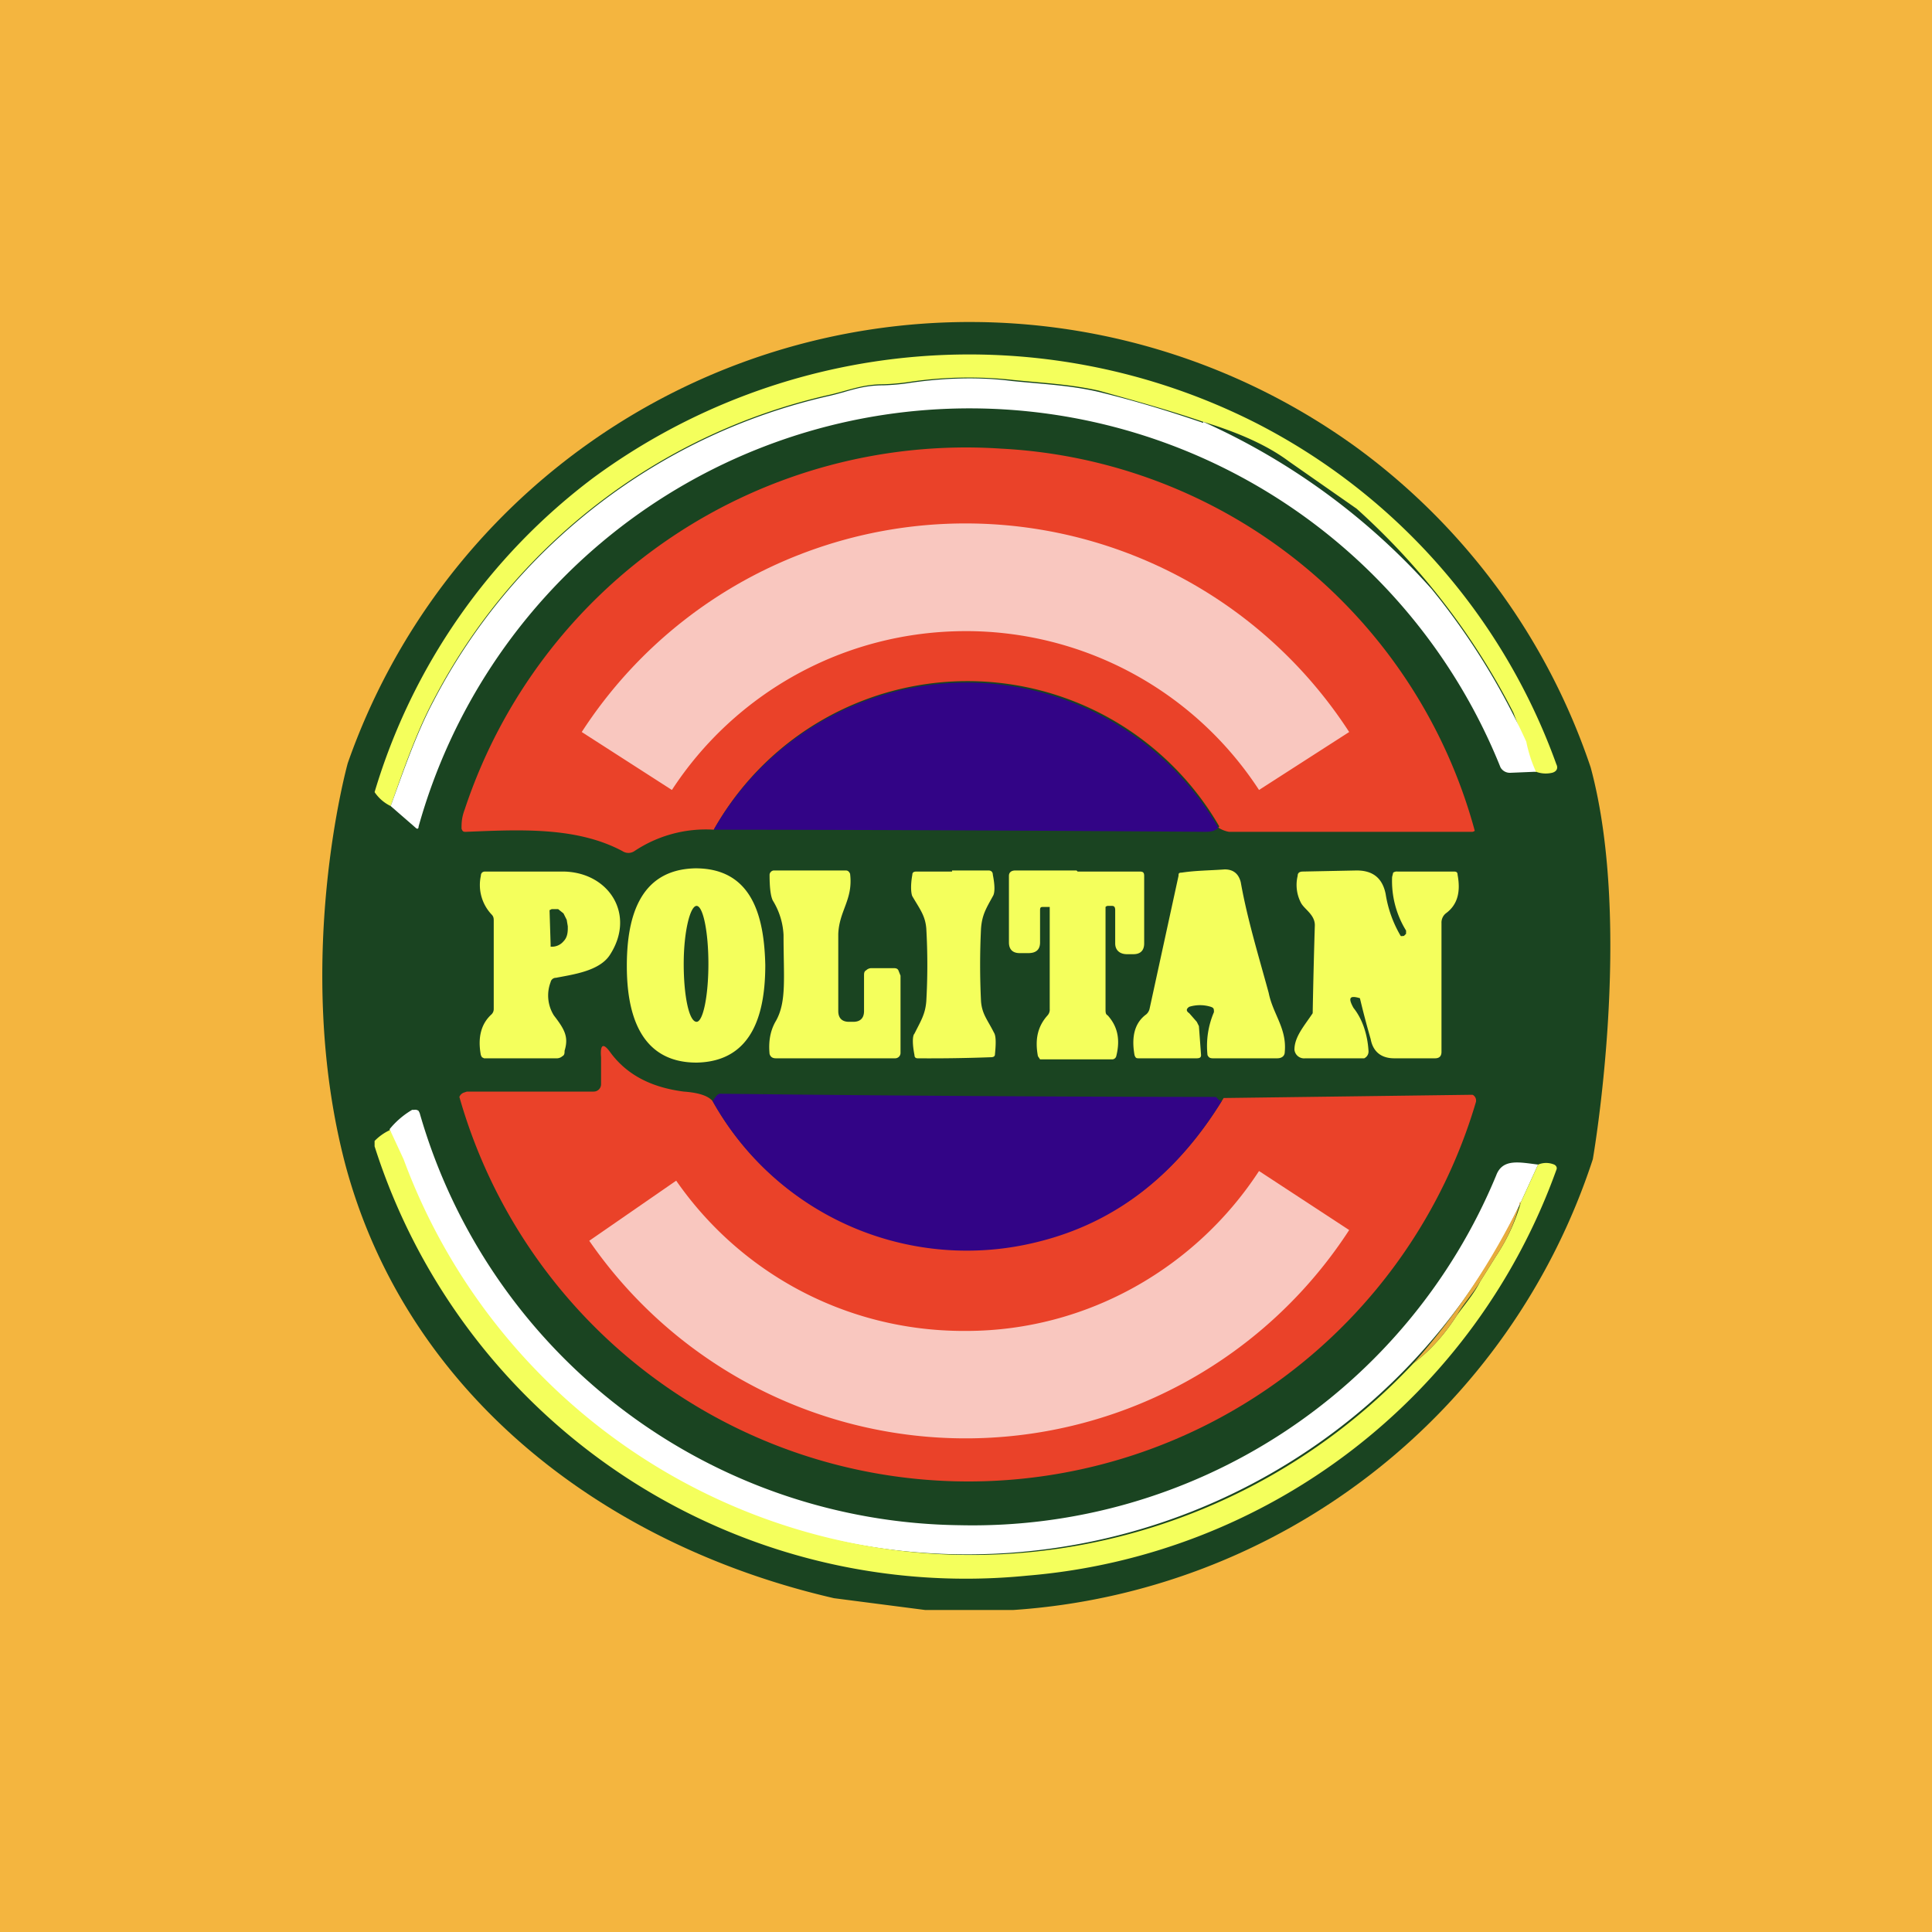 <!-- by TradingView --><svg width="18" height="18" viewBox="0 0 18 18" xmlns="http://www.w3.org/2000/svg"><path fill="#F4B53F" d="M0 0h18v18H0z"/><path d="M9.45 15h-.83l-.85-.11c-2.17-.5-3.98-1.92-4.55-4.03-.5-1.89.02-3.75.02-3.75a6.14 6.14 0 0 1 9.4-2.94 6.1 6.1 0 0 1 2.18 2.98c.4 1.48.02 3.65.02 3.65a6.11 6.11 0 0 1-5.4 4.2Z" fill="#1A4421"/><path d="M14.3 7.19a25.84 25.84 0 0 0-.2-.55 6.57 6.57 0 0 0-1.46-1.9l-.63-.44c-.2-.15-.47-.27-.8-.37-.32-.11-.65-.2-.97-.29-.27-.06-.5-.07-.8-.1a3.8 3.8 0 0 0-.98.02 2 2 0 0 1-.23.02c-.2 0-.33.06-.51.1a5.53 5.53 0 0 0-3.68 2.84c-.16.3-.28.65-.4.99a.38.38 0 0 1-.15-.13 5.7 5.7 0 0 1 2.04-2.93 5.91 5.91 0 0 1 6.17-.51 5.76 5.76 0 0 1 2.8 3.18c.02.04 0 .07-.04.08a.26.26 0 0 1-.15-.01Z" fill="#F4FF5C"/><path d="M11.21 3.93a6.31 6.31 0 0 1 2.13 1.56l.08.1a6.56 6.56 0 0 1 .8 1.32c.02.1.05.19.09.28l-.24.01a.1.1 0 0 1-.09-.05A5.33 5.33 0 0 0 3.9 7.7c0 .02-.01.03-.03.01l-.23-.2c.12-.33.24-.68.4-.98a5.53 5.53 0 0 1 3.68-2.84c.18-.04.3-.1.51-.1a2 2 0 0 0 .23-.02c.33-.05.66-.06.97-.02.3.03.54.04.8.1.33.08.66.18.98.29Z" fill="#fff"/><path d="M11.36 7.7a2.71 2.71 0 0 0-4.71.03 1.2 1.2 0 0 0-.74.2.1.1 0 0 1-.11 0c-.43-.23-.96-.2-1.46-.18-.02 0-.03 0-.04-.03 0-.05 0-.1.03-.18a4.92 4.92 0 0 1 5-3.36 4.83 4.83 0 0 1 4.41 3.56.04.04 0 0 1-.03.01h-2.26a.27.27 0 0 1-.1-.04Z" fill="#EA4229"/><path d="M11.36 7.7c-.03.04-.07.05-.13.05a687.67 687.67 0 0 0-4.58-.02 2.71 2.71 0 0 1 4.7-.02Z" fill="#320486"/><path d="M6.48 8.09c.54 0 .64.47.65.9 0 .42-.1.9-.64.91-.54 0-.65-.48-.65-.9 0-.42.1-.9.64-.91ZM5.13 9.15a.35.35 0 0 0 .03.31c.1.13.14.2.1.33 0 .02 0 .04-.02.05a.08.08 0 0 1-.06.02h-.67l-.02-.01-.01-.02c-.03-.16 0-.29.1-.38a.07.07 0 0 0 .02-.05v-.82c0-.02 0-.04-.02-.06a.4.4 0 0 1-.1-.36c0-.02.01-.04.04-.04h.72c.43 0 .69.4.44.78-.1.15-.35.18-.5.21a.05.05 0 0 0-.05.04ZM7.9 9.52h.05c.07 0 .1-.04.1-.1v-.33c0-.02 0-.04.02-.05a.07.07 0 0 1 .05-.02h.2c.02 0 .04 0 .05.02l.02.05v.72a.05.05 0 0 1-.05.05H7.23c-.03 0-.05-.01-.06-.04-.01-.1 0-.21.06-.31.1-.18.07-.4.07-.8a.67.67 0 0 0-.1-.32c-.02-.04-.03-.12-.03-.24 0-.02.02-.04.04-.04h.67c.02 0 .03.01.04.03.03.24-.1.34-.11.56v.72c0 .06.03.1.1.1ZM8.87 8.11h.34c.03 0 .04.02.04.04.02.1.02.17 0 .2-.06.11-.1.17-.11.3a6.9 6.9 0 0 0 0 .68c.01.12.06.17.12.29.02.03.02.1.01.2 0 .02-.01.03-.04.03a15.12 15.12 0 0 1-.68.01c-.02 0-.03-.01-.03-.03-.02-.1-.02-.18 0-.2.06-.12.1-.18.11-.3a5.97 5.97 0 0 0 0-.68c-.01-.12-.06-.18-.13-.3-.01-.02-.02-.09 0-.2 0-.02.01-.03.04-.03h.33ZM10.04 8.12h.57c.03 0 .05 0 .05.04v.63c0 .06-.03.1-.1.1h-.06c-.07 0-.11-.04-.11-.1v-.31c0-.03-.01-.04-.03-.04h-.04a.03.03 0 0 0-.02.01V9.4c0 .03 0 .05.02.06.09.1.12.22.08.38a.04.04 0 0 1-.04.03 162.12 162.12 0 0 0-.67 0l-.02-.03c-.03-.16 0-.28.09-.38a.08.08 0 0 0 .02-.06V8.45h-.06c-.02 0-.03 0-.03.03v.3c0 .07-.04.1-.11.1H9.5c-.06 0-.1-.03-.1-.1v-.62c0-.03.02-.05.06-.05h.57ZM11.08 9.44l.07.08.02.04.02.27c0 .02-.01.03-.04.03h-.54c-.02 0-.03 0-.04-.03-.03-.17 0-.3.11-.38a.1.1 0 0 0 .03-.05l.27-1.24c0-.02 0-.03.03-.03.13-.02.27-.02.4-.03.08 0 .13.04.15.12.06.34.17.7.26 1.03.04.2.17.33.15.55 0 .04-.03.06-.07.06h-.6c-.03 0-.04-.01-.05-.03a.8.8 0 0 1 .06-.4c0-.03 0-.04-.03-.05a.34.34 0 0 0-.2 0c-.03.02-.03.04 0 .06ZM13.08 8.72l.02-.02v-.03a.88.88 0 0 1-.13-.5l.01-.04a.06.06 0 0 1 .04-.01h.52c.02 0 .04 0 .04.03.03.16 0 .28-.11.36a.11.11 0 0 0-.04.09v1.2c0 .04-.02.06-.06.06h-.38c-.13 0-.2-.07-.22-.18a8.2 8.2 0 0 1-.1-.38c-.1-.03-.11 0-.06.09.08.1.13.24.14.4a.07.07 0 0 1-.04.07h-.55a.09.09 0 0 1-.1-.08c0-.12.09-.22.17-.34a64.32 64.32 0 0 1 .02-.82c0-.1-.1-.15-.13-.21a.36.36 0 0 1-.03-.25c0-.03.02-.04.05-.04l.5-.01c.15 0 .24.07.27.22a1.1 1.1 0 0 0 .14.39.03.03 0 0 0 .02 0h.01Z" fill="#F4FF5C"/><path d="M6.37 8.98c0 .3.05.54.12.54.06 0 .11-.24.11-.54 0-.3-.05-.54-.11-.54s-.12.24-.12.54ZM5.12 8.48l.02-.01h.06l.05.04.03.06.01.06v.02c0 .05-.01.09-.04.12a.14.14 0 0 1-.1.05h-.02V8.8l-.01-.32Z" fill="#1A4421"/><path d="M6.64 10.26a2.71 2.71 0 0 0 3.03 1.3c.72-.17 1.3-.62 1.73-1.33l2.3-.03h.02a.06.06 0 0 1 .03.07 4.93 4.93 0 0 1-9.47-.05.07.07 0 0 1 .04-.04l.03-.01h1.18a.07.07 0 0 0 .05-.02.07.07 0 0 0 .02-.05v-.25c-.01-.12.02-.14.09-.04.15.2.37.32.68.36.14.01.23.04.27.09Z" fill="#EA4229"/><path d="M11.4 10.23c-.43.71-1 1.16-1.73 1.34a2.71 2.71 0 0 1-3.03-1.31c.03-.05.05-.07.07-.07a436.73 436.73 0 0 0 4.62.03c.04.05.06.05.07 0Z" fill="#320486"/><path d="m14.33 10.85-.16.35a5.7 5.7 0 0 1-6.77 3.05 5.64 5.64 0 0 1-3.77-3.73.78.78 0 0 1 .21-.18h.02a.05.05 0 0 1 .04.01l.01.02a5.3 5.3 0 0 0 5.03 3.84 5.28 5.28 0 0 0 5-3.26c.06-.16.22-.12.39-.1Z" fill="#fff"/><path d="m3.63 10.52.13.28a5.64 5.64 0 0 0 9.41 1.9c.16-.12.29-.27.4-.44.07-.1.16-.2.22-.32l.15-.24c.1-.15.18-.32.23-.5l.16-.35c.05-.02.1-.02.15 0 .02.01.03.03.02.05a5.74 5.74 0 0 1-4.93 3.78 5.78 5.78 0 0 1-6.08-4v-.05a.48.48 0 0 1 .14-.1Z" fill="#F4FF5C"/><path d="M14.16 11.2c-.04.18-.12.35-.22.5l-.15.24c-.07.12-.16.21-.22.32-.11.17-.24.32-.4.44.4-.45.73-.95 1-1.5Z" fill="#E8AC3C"/><path d="M6.2 11.54a.05.05 0 0 1-.01-.05v-.02l.03-.02a.18.18 0 0 1 .1-.07c.03-.01.06 0 .09.01l.02.02c.03.02.04.05.04.09 0 .03 0 .07-.03.1l-.02.03a.05.05 0 0 1-.07.01l-.14-.1ZM11.91 11.48c.02.05.07.09.1.07.04-.01.04-.07.02-.12-.02-.05-.07-.08-.1-.07-.04.02-.04.07-.02.12Z" fill="#EA4229"/><path d="M9 5.88c-1.15 0-2.16.59-2.74 1.48l-.84-.54a4.26 4.26 0 0 1 7.15 0l-.84.54a3.26 3.26 0 0 0-2.74-1.48Zm0 6.52c1.14 0 2.15-.6 2.73-1.49l.84.55a4.26 4.26 0 0 1-7.08.1L6.3 11c.59.85 1.57 1.4 2.68 1.4Z" fill="#fff" fill-opacity=".7"/></svg>
